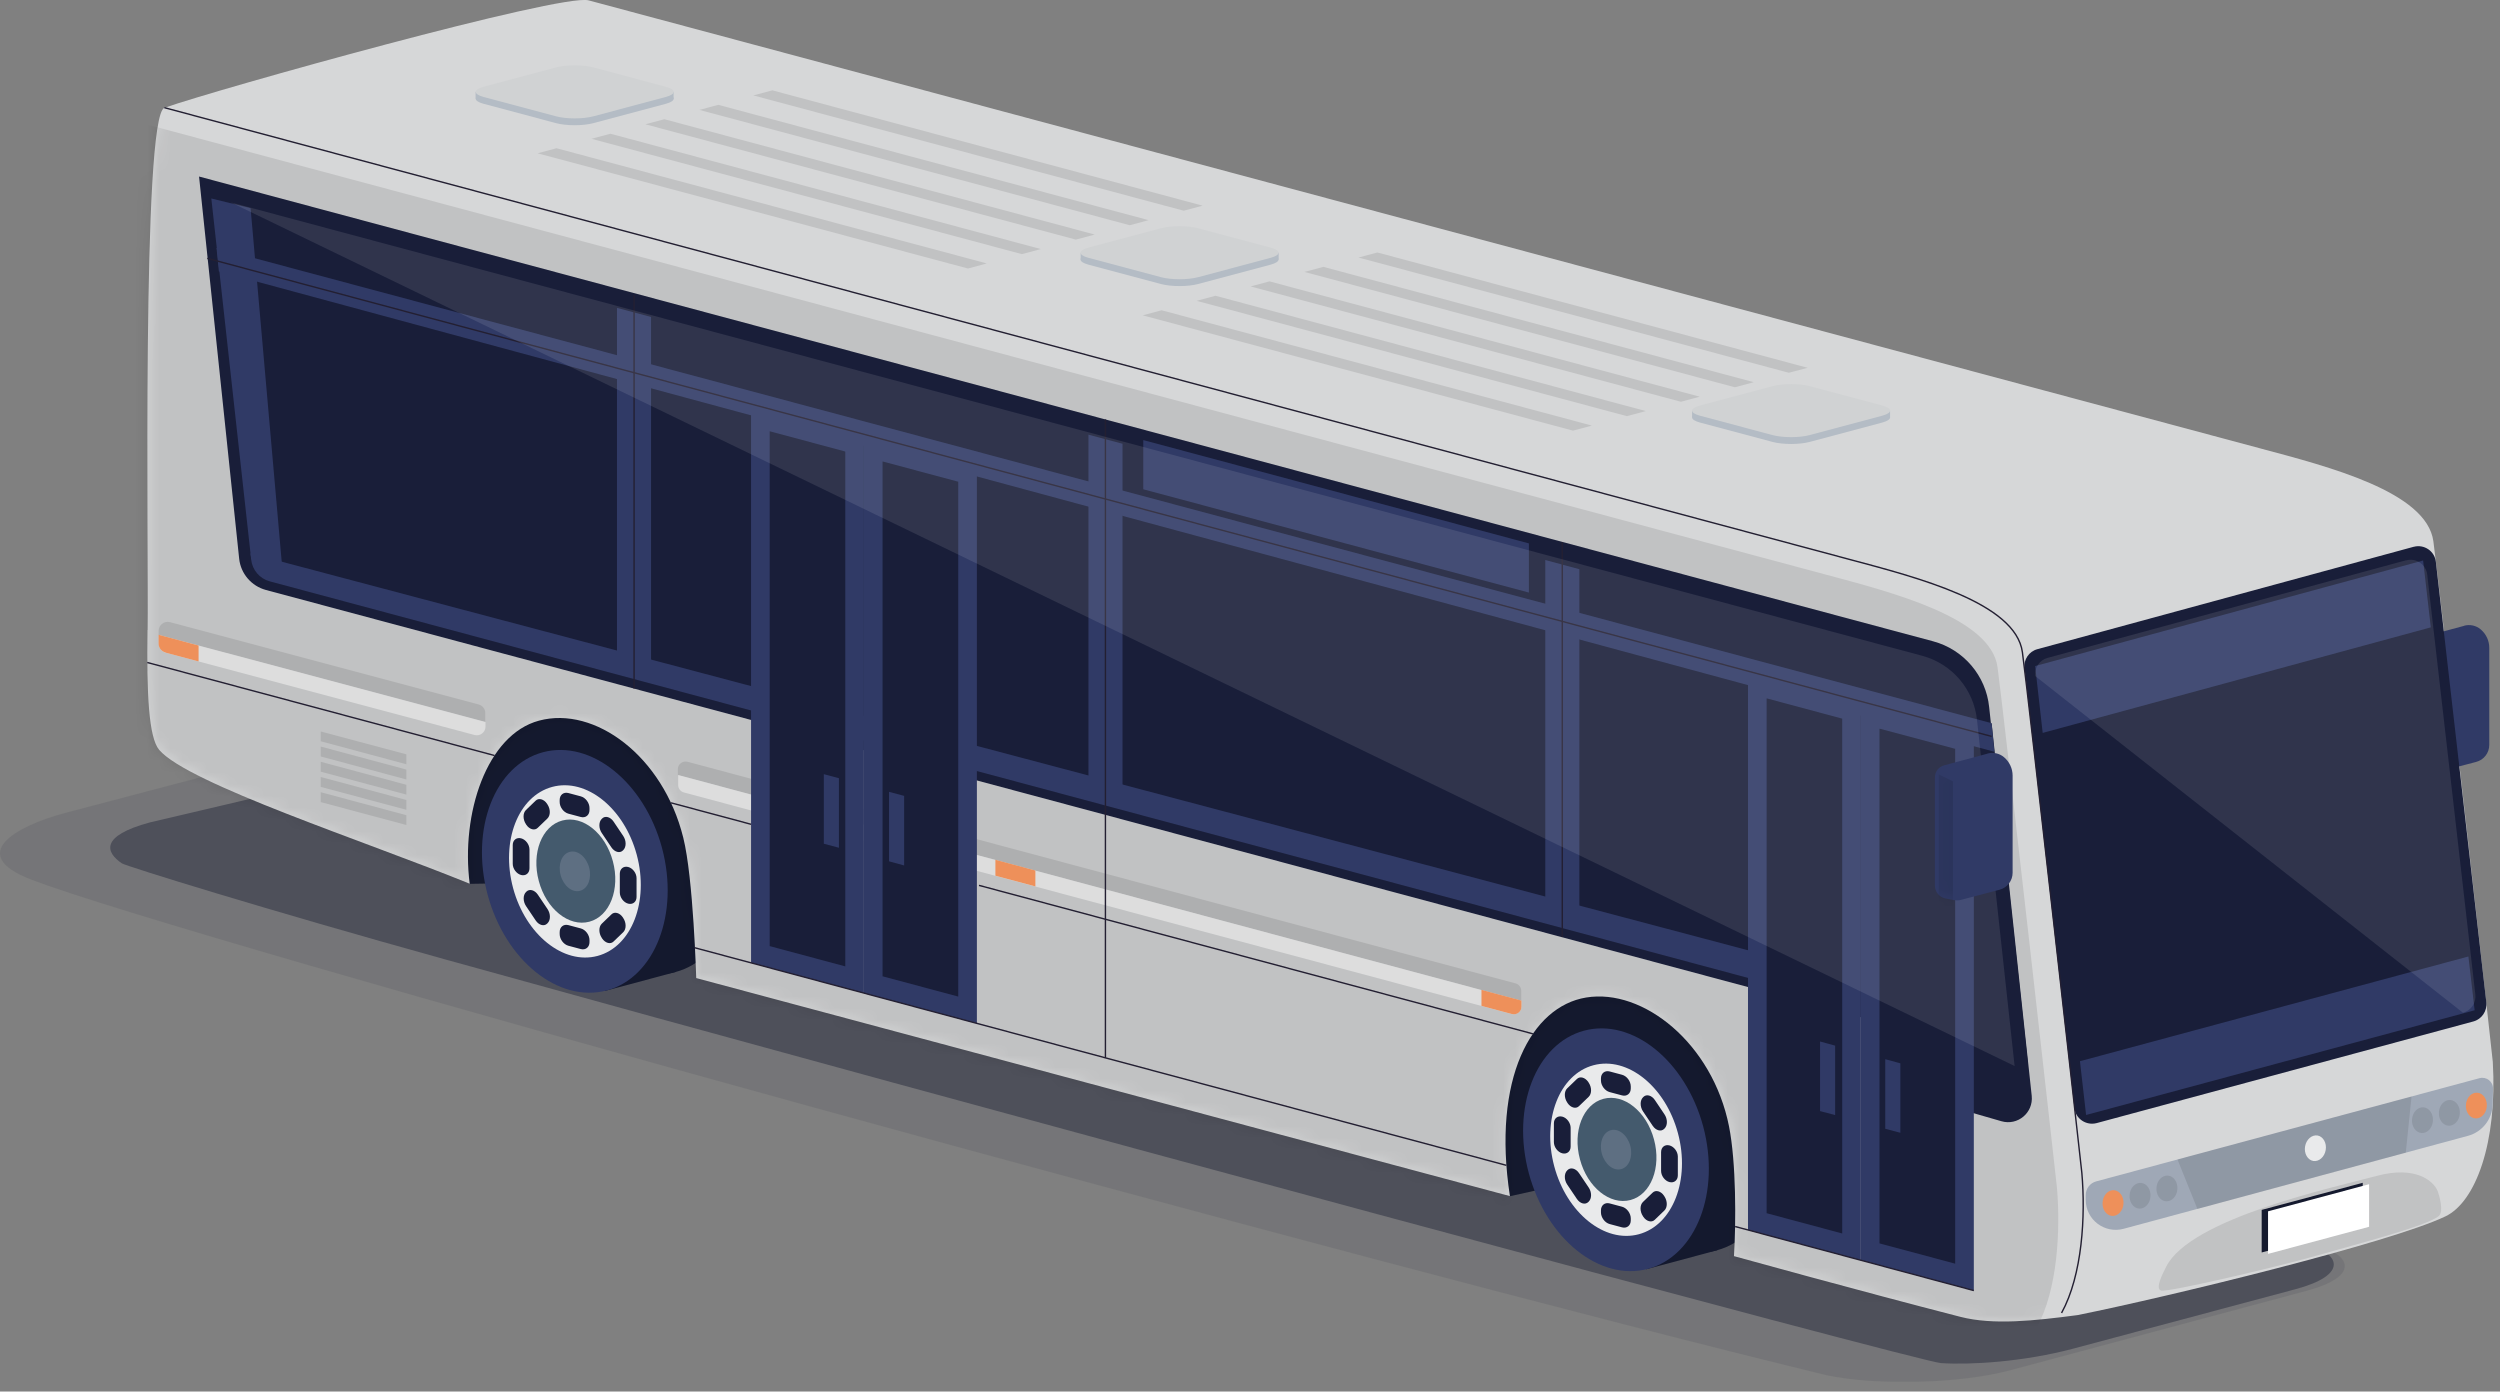 <svg width="212" height="118" viewBox="0 0 212 118" fill="none" xmlns="http://www.w3.org/2000/svg">
<rect x="0" y="0" width="212" height="118" fill="#808080" stroke="none"/>
<g clip-path="url(#clip0_516_5706)">
<g style="mix-blend-mode:multiply" opacity="0.1">
<path d="M26.55 63.4C30.81 62.26 107.3 81.61 111.57 82.76L195.64 105.29C199.9 106.43 199.9 108.3 195.64 109.45L170.46 116.2C166.2 117.34 159.17 117.53 154.85 116.61C115.98 107.16 15.23 79.46 2.62 74.58C-2.83 72.47 1.25 70.08 5.51 68.94L26.54 63.4H26.55Z" fill="#14192E"/>
</g>
<g style="mix-blend-mode:multiply" opacity="0.4">
<path d="M32.03 65.21C36.29 64.07 43.27 64.24 47.54 65.38L194.71 105.15C198.97 106.29 198.97 108.16 194.71 109.31L175.87 114.35C171.61 115.49 167.06 115.76 164.58 115.59C162.75 115.47 81.27 93.45 37.79 81.37C22.56 77.14 10.68 73.45 10.33 73.21C8.96 72.28 8.45 70.89 12.71 69.74L32.03 65.2V65.21Z" fill="#14192E"/>
</g>
<path d="M150.3 93.94C151.79 99.52 149.7 104.92 145.61 106.02C141.53 107.11 137.01 103.48 135.51 97.9C134.02 92.32 136.11 86.92 140.2 85.82C144.28 84.73 148.8 88.36 150.3 93.94Z" fill="#14192E"/>
<path d="M140.208 85.824L134.18 87.439L139.592 107.636L145.62 106.021L140.208 85.824Z" fill="#14192E"/>
<path d="M62 70.34C63.49 75.92 61.4 81.32 57.31 82.42C53.23 83.51 48.71 79.88 47.21 74.3C45.72 68.72 47.81 63.32 51.9 62.22C55.98 61.13 60.5 64.76 62 70.34Z" fill="#14192E"/>
<path d="M51.906 62.222L45.878 63.837L51.29 84.034L57.318 82.419L51.906 62.222Z" fill="#14192E"/>
<path d="M39.83 74.95L56.28 74.69L120.74 90.9L128.04 101.44L144.63 97.76L143.02 83.88L34.46 54.66L35.16 67.22L39.83 74.95Z" fill="#14192E"/>
<path d="M12.52 53.42C12.61 47.48 12 9.78 13.95 9.14C18.47 7.55 47.59 -0.58 49.91 0.03C52.23 0.65 172.31 32.84 191.73 38.04C197.45 39.57 205.78 41.7 206.35 45.9C206.85 49.54 211.36 89.5 211.39 90.05C211.79 96.94 209.92 101.92 207.39 103.14C202.76 105.37 184.01 109.94 176.18 111.52C172.47 112.01 169.03 112.38 166.25 111.67C157.84 109.51 147.04 106.52 147.04 106.52C147.22 103.7 147.23 98.56 146.62 95.51C145.22 88.49 139.35 83.79 134.5 84.59C129.88 85.35 126.51 91.44 128.04 101.43L59.04 82.94C59.04 82.94 58.8 74.46 57.94 71.03C56.22 64.1 50.42 59.84 45.71 61.11C41.27 62.3 39.07 69 39.83 74.94C31.08 71.37 15.95 66.46 13.5 63.59C12.61 62.55 12.43 58.8 12.51 53.41L12.52 53.42Z" fill="#D6D7D8"/>
<path opacity="0.1" d="M57.49 65.73L129 84.87V84.02C129 83.72 128.8 83.46 128.51 83.39L58.31 64.6C57.89 64.49 57.48 64.8 57.48 65.23V65.73H57.49Z" fill="#010101"/>
<path opacity="0.75" d="M57.99 67.2L128.19 85.99C128.61 86.1 129.02 85.79 129.02 85.36V84.86L57.51 65.72V66.57C57.51 66.87 57.71 67.13 58 67.2H57.99Z" fill="white"/>
<path opacity="0.1" d="M13.46 53.86L41.15 61.24V60.46C41.15 60.12 40.92 59.83 40.59 59.74L14.42 52.76C13.93 52.63 13.45 53 13.45 53.51V53.86H13.46Z" fill="#010101"/>
<path opacity="0.75" d="M14.05 55.35L40.25 62.33C40.71 62.45 41.17 62.1 41.17 61.62V61.22L13.47 53.84V54.6C13.47 54.95 13.71 55.26 14.05 55.35Z" fill="white"/>
<mask id="mask0_516_5706" style="mask-type:luminance" maskUnits="userSpaceOnUse" x="12" y="-1" width="200" height="114">
<path d="M12.52 53.42C12.61 48.25 12 9.78 13.95 9.14C18.47 7.55 47.59 -0.58 49.91 0.03C52.23 0.65 172.31 32.84 191.73 38.04C197.45 39.57 205.78 41.7 206.35 45.9C206.85 49.54 211.36 89.5 211.39 90.05C211.79 96.94 209.92 101.92 207.39 103.14C202.76 105.37 184.01 109.94 176.18 111.52C172.47 112.01 169.03 112.38 166.25 111.67C157.84 109.51 147.04 106.52 147.04 106.52C147.22 103.7 147.23 98.56 146.62 95.51C145.22 88.49 139.35 83.79 134.5 84.59C129.88 85.35 126.51 91.44 128.04 101.43L59.04 82.94C59.04 82.94 58.8 74.46 57.94 71.03C56.22 64.1 50.42 59.84 45.71 61.11C41.27 62.3 39.07 69 39.83 74.94C31.08 71.37 15.95 66.46 13.5 63.59C12.61 62.55 12.42 58.8 12.51 53.41L12.52 53.42Z" fill="white"/>
</mask>
<g mask="url(#mask0_516_5706)">
<path opacity="0.1" d="M172.71 112.6C174.48 109.38 174.74 104.36 174.43 100.72C174.38 100.18 169.89 60.21 169.39 56.57C168.81 52.37 160.48 50.24 154.77 48.71C135.35 43.51 14.15 11 11.83 10.39L3.67 60.4L16.32 76.82L165.78 115.76L172.71 112.6Z" fill="#010101"/>
</g>
<path d="M208.96 53.07L205.28 54.06C204.82 54.18 204.5 54.6 204.5 55.07V64.26C204.5 64.79 204.88 65.25 205.4 65.35L206.13 65.49C206.32 65.53 206.52 65.52 206.71 65.47L209.98 64.61C210.63 64.44 211.09 63.85 211.09 63.17V54.93C211.09 54.33 210.82 53.76 210.36 53.37C209.97 53.04 209.45 52.93 208.96 53.06V53.07Z" fill="#303A66"/>
<mask id="mask1_516_5706" style="mask-type:luminance" maskUnits="userSpaceOnUse" x="204" y="53" width="8" height="13">
<path d="M208.96 53.07L205.28 54.06C204.82 54.18 204.5 54.6 204.5 55.07V64.26C204.5 64.79 204.88 65.25 205.4 65.35L206.13 65.49C206.32 65.53 206.52 65.52 206.71 65.47L209.98 64.61C210.63 64.44 211.09 63.85 211.09 63.17V54.93C211.09 54.33 210.82 53.76 210.36 53.37C209.97 53.04 209.45 52.93 208.96 53.06V53.07Z" fill="white"/>
</mask>
<g mask="url(#mask1_516_5706)">
<path opacity="0.1" d="M204.82 65.98H206.03V55.41L204.82 54.82V65.98Z" fill="#010101"/>
</g>
<path d="M171.96 90.06L22.55 50.03C21.32 49.7 20.41 48.64 20.28 47.37L16.88 14.97L163.92 54.38C166.51 55.07 168.41 57.3 168.68 59.96L171.95 90.05L171.96 90.06Z" fill="#191E39"/>
<path d="M204.67 46.37L172.77 55.05C172.06 55.24 171.59 55.93 171.68 56.66L175.91 93.96C176.01 94.87 176.9 95.47 177.79 95.24L209.74 86.62C210.45 86.43 210.92 85.74 210.84 85L206.56 47.64C206.46 46.73 205.56 46.13 204.68 46.37H204.67Z" fill="#191E39"/>
<path d="M168.89 61.33L172.29 92.93C172.44 94.36 171.1 95.48 169.72 95.08L167.26 94.37L167.37 62.08L168.88 61.34L168.89 61.33Z" fill="#191E39"/>
<path d="M144.43 95.52C145.92 101.1 143.83 106.5 139.74 107.6C135.66 108.69 131.14 105.06 129.64 99.48C128.15 93.9 130.24 88.5 134.33 87.4C138.41 86.31 142.93 89.94 144.43 95.52Z" fill="#303A66"/>
<path d="M138.966 104.666C141.862 103.89 143.351 100.052 142.29 96.094C141.23 92.135 138.022 89.556 135.125 90.332C132.228 91.108 130.74 94.946 131.8 98.904C132.861 102.863 136.069 105.442 138.966 104.666Z" fill="#E9EAEB"/>
<path d="M140.26 96.63C140.9 99 140 101.3 138.27 101.76C136.53 102.23 134.61 100.68 133.98 98.31C133.34 95.94 134.24 93.64 135.97 93.18C137.71 92.71 139.63 94.26 140.26 96.63Z" fill="#445A6D"/>
<path d="M138.25 97.17C138.49 98.08 138.15 98.96 137.48 99.14C136.81 99.32 136.08 98.73 135.83 97.81C135.59 96.9 135.93 96.02 136.6 95.84C137.27 95.66 138 96.25 138.25 97.17Z" fill="#5E6F82"/>
<path d="M136.5 92.61L137.55 92.89C137.96 93 138.29 92.73 138.29 92.3V92.13C138.29 91.7 137.96 91.25 137.55 91.14L136.5 90.86C136.09 90.75 135.76 91.02 135.76 91.45V91.62C135.76 92.05 136.09 92.5 136.5 92.61Z" fill="#191E39"/>
<path d="M136.5 103.8L137.55 104.08C137.96 104.19 138.29 103.92 138.29 103.49V103.32C138.29 102.89 137.96 102.44 137.55 102.33L136.5 102.05C136.09 101.94 135.76 102.21 135.76 102.64V102.81C135.76 103.24 136.09 103.69 136.5 103.8Z" fill="#191E39"/>
<path d="M140.86 97.7V99.29C140.86 99.71 141.18 100.14 141.57 100.24C141.96 100.34 142.28 100.09 142.28 99.67V98.08C142.28 97.66 141.96 97.23 141.57 97.13C141.18 97.03 140.86 97.28 140.86 97.7Z" fill="#191E39"/>
<path d="M131.77 95.26V96.85C131.77 97.27 132.09 97.7 132.48 97.8C132.87 97.9 133.19 97.65 133.19 97.23V95.64C133.19 95.22 132.87 94.79 132.48 94.69C132.09 94.59 131.77 94.84 131.77 95.26Z" fill="#191E39"/>
<path d="M140.14 101.14L139.32 101.93C139.05 102.19 139.05 102.73 139.32 103.13L139.35 103.18C139.62 103.58 140.06 103.7 140.32 103.44L141.14 102.65C141.41 102.39 141.41 101.85 141.14 101.45L141.11 101.4C140.84 101 140.4 100.88 140.14 101.14Z" fill="#191E39"/>
<path d="M133.72 91.5L132.9 92.29C132.63 92.55 132.63 93.09 132.9 93.49L132.93 93.54C133.2 93.94 133.64 94.06 133.9 93.8L134.72 93.01C134.99 92.75 134.99 92.21 134.72 91.81L134.69 91.76C134.42 91.36 133.98 91.24 133.72 91.5Z" fill="#191E39"/>
<path d="M134.72 100.7L133.9 99.48C133.63 99.08 133.19 98.96 132.93 99.22L132.9 99.25C132.63 99.51 132.63 100.05 132.9 100.45L133.72 101.67C133.99 102.07 134.43 102.19 134.69 101.93L134.72 101.9C134.99 101.64 134.99 101.1 134.72 100.7Z" fill="#191E39"/>
<path d="M141.15 94.5L140.33 93.28C140.06 92.88 139.62 92.76 139.36 93.02L139.33 93.05C139.06 93.31 139.06 93.85 139.33 94.25L140.15 95.47C140.42 95.87 140.86 95.99 141.12 95.73L141.15 95.7C141.42 95.44 141.42 94.9 141.15 94.5Z" fill="#191E39"/>
<path d="M210.26 91.43L177.76 100.18C177.23 100.32 176.87 100.8 176.87 101.35V101.75C176.87 103.43 178.47 104.64 180.09 104.2L209.28 96.32C210.5 95.99 211.35 94.9 211.38 93.64L211.41 92.33C211.42 91.72 210.85 91.27 210.26 91.43Z" fill="#9FA8B6"/>
<path opacity="0.1" d="M183.27 109.44C182.7 109.3 183.45 107.91 183.69 107.42C185.74 103.31 197.92 100.69 201.57 99.71C204.85 98.83 206.38 100.15 206.72 101.02C206.85 101.36 207.24 102.73 206.83 103.1C205.87 103.95 199.91 105.48 196.87 106.36C193.58 107.32 183.92 109.6 183.26 109.44H183.27Z" fill="#010101"/>
<path opacity="0.1" d="M204.01 97.75L186.34 102.52L184.65 98.32L204.5 92.98L204.01 97.75Z" fill="#010101"/>
<path d="M195.47 97.22C195.37 97.81 195.68 98.36 196.16 98.45C196.64 98.53 197.12 98.12 197.22 97.52C197.32 96.93 197.01 96.38 196.53 96.29C196.05 96.21 195.57 96.62 195.47 97.22Z" fill="#E9EAEB"/>
<path d="M178.3 101.95C178.25 102.55 178.61 103.07 179.1 103.11C179.59 103.15 180.03 102.69 180.07 102.09C180.12 101.49 179.76 100.97 179.27 100.93C178.78 100.89 178.34 101.35 178.3 101.95Z" fill="#EE905A"/>
<path opacity="0.1" d="M180.59 101.33C180.54 101.93 180.9 102.45 181.39 102.49C181.88 102.53 182.32 102.07 182.36 101.47C182.41 100.87 182.05 100.35 181.56 100.31C181.07 100.27 180.63 100.73 180.59 101.33Z" fill="#010101"/>
<path opacity="0.1" d="M182.87 100.71C182.82 101.31 183.18 101.83 183.67 101.87C184.16 101.91 184.6 101.45 184.64 100.85C184.69 100.25 184.33 99.73 183.84 99.69C183.35 99.65 182.91 100.11 182.87 100.71Z" fill="#010101"/>
<path opacity="0.1" d="M204.54 94.92C204.49 95.52 204.85 96.04 205.34 96.08C205.83 96.12 206.27 95.66 206.31 95.06C206.36 94.46 206 93.94 205.51 93.9C205.02 93.86 204.58 94.32 204.54 94.92Z" fill="#010101"/>
<path opacity="0.1" d="M206.82 94.3C206.77 94.9 207.13 95.42 207.62 95.46C208.11 95.5 208.55 95.04 208.59 94.44C208.64 93.84 208.28 93.32 207.79 93.28C207.3 93.24 206.86 93.7 206.82 94.3Z" fill="#010101"/>
<path d="M209.11 93.68C209.06 94.28 209.42 94.8 209.91 94.84C210.4 94.88 210.84 94.42 210.88 93.82C210.93 93.22 210.57 92.7 210.08 92.66C209.59 92.62 209.15 93.08 209.11 93.68Z" fill="#EE905A"/>
<g opacity="0.1">
<path d="M151.69 31.61L153.29 31.19L116.8 21.41L115.2 21.84L151.69 31.61Z" fill="#010101"/>
<path d="M147.11 32.84L148.72 32.41L112.22 22.63L110.62 23.06L147.11 32.84Z" fill="#010101"/>
<path d="M142.54 34.07L144.14 33.64L107.65 23.86L106.05 24.29L142.54 34.07Z" fill="#010101"/>
<path d="M137.96 35.29L139.57 34.86L103.07 25.08L101.47 25.51L137.96 35.29Z" fill="#010101"/>
<path d="M133.39 36.52L134.99 36.09L98.5 26.31L96.9 26.74L133.39 36.52Z" fill="#010101"/>
</g>
<g opacity="0.1">
<path d="M100.38 17.87L101.98 17.44L65.49 7.66L63.88 8.09L100.38 17.87Z" fill="#010101"/>
<path d="M95.8 19.1L97.4 18.67L60.91 8.89L59.31 9.32L95.8 19.1Z" fill="#010101"/>
<path d="M91.23 20.32L92.83 19.89L56.34 10.11L54.73 10.54L91.23 20.32Z" fill="#010101"/>
<path d="M86.65 21.55L88.26 21.12L51.76 11.34L50.16 11.77L86.65 21.55Z" fill="#010101"/>
<path d="M82.08 22.77L83.68 22.34L47.19 12.57L45.59 13L82.08 22.77Z" fill="#010101"/>
</g>
<path d="M168.89 61.33L18.36 21.03L18.56 23.01L169.12 63.75L168.89 61.33Z" fill="#303A66"/>
<path d="M152.9 81.82L21.24 46.93L21.3 47.46C21.4 48.34 22.02 49.07 22.88 49.3L153.13 84.24L152.9 81.82Z" fill="#303A66"/>
<path d="M73.26 84.22L82.84 86.79V39.43L73.26 36.86V84.22Z" fill="#303A66"/>
<path d="M74.84 82.79L81.26 84.51V40.85L74.84 39.13V82.79Z" fill="#191E39"/>
<path d="M63.69 81.65L73.26 84.22V36.86L63.69 34.29V81.65Z" fill="#303A66"/>
<path d="M65.27 80.23L71.68 81.95V38.29L65.27 36.57V80.23Z" fill="#191E39"/>
<path d="M69.86 71.55L71.14 71.89V65.99L69.86 65.65V71.55Z" fill="#303A66"/>
<path d="M75.39 73.04L76.67 73.39V67.49L75.39 67.15V73.04Z" fill="#303A66"/>
<path d="M157.8 106.87L167.38 109.44V62.08L157.8 59.51V106.87Z" fill="#303A66"/>
<path d="M159.38 105.44L165.8 107.16V63.5L159.38 61.79V105.44Z" fill="#191E39"/>
<path d="M148.23 104.31L157.8 106.87V59.51L148.23 56.95V104.31Z" fill="#303A66"/>
<path d="M149.81 102.88L156.22 104.6V60.94L149.81 59.22V102.88Z" fill="#191E39"/>
<path d="M154.34 94.22L155.62 94.56V88.67L154.34 88.32V94.22Z" fill="#303A66"/>
<path d="M159.87 95.72L161.15 96.06V90.17L159.87 89.82V95.72Z" fill="#303A66"/>
<path d="M133.93 48.27L131.04 47.49V76.63L133.93 77.41V48.27Z" fill="#303A66"/>
<path d="M21.24 17.65L17.92 16.83L21.25 46.99C21.36 48.01 22.35 48.71 23.35 48.47L23.95 48.33L21.25 17.66L21.24 17.65Z" fill="#303A66"/>
<path d="M95.19 37.63L92.3 36.86V66L95.19 66.77V37.63Z" fill="#303A66"/>
<path d="M55.21 26.88L52.32 26.11V55.25L55.21 56.02V26.88Z" fill="#303A66"/>
<path d="M96.95 41.49L129.65 50.25V46.08L96.95 37.32V41.49Z" fill="#303A66"/>
<path d="M13.94 9.13C16.26 9.75 137.47 42.25 156.88 47.45C162.6 48.98 170.93 51.11 171.5 55.31C172 58.95 176.49 98.91 176.54 99.46C176.86 103.1 176.59 108.12 174.82 111.34" stroke="#231F32" stroke-width="0.12" stroke-miterlimit="10"/>
<path d="M127.74 98.82L58.84 80.35" stroke="#231F32" stroke-width="0.12" stroke-miterlimit="10"/>
<path d="M167.38 109.44L147.14 104.01" stroke="#231F32" stroke-width="0.12" stroke-miterlimit="10"/>
<path d="M41.94 64.07L12.49 56.18" stroke="#231F32" stroke-width="0.12" stroke-miterlimit="10"/>
<path d="M63.69 69.9L56.9 68.08" stroke="#231F32" stroke-width="0.12" stroke-miterlimit="10"/>
<path d="M129.99 87.67L83.02 75.08" stroke="#231F32" stroke-width="0.12" stroke-miterlimit="10"/>
<path d="M168.89 62.45L17.58 21.91" stroke="#231F32" stroke-width="0.12" stroke-miterlimit="10"/>
<path d="M132.48 45.97V79.46" stroke="#231F32" stroke-width="0.12" stroke-miterlimit="10"/>
<path d="M93.74 35.57V89.71" stroke="#231F32" stroke-width="0.12" stroke-miterlimit="10"/>
<path d="M53.77 25.04V58.39" stroke="#231F32" stroke-width="0.12" stroke-miterlimit="10"/>
<path d="M125.63 85.3L128.21 85.99C128.62 86.1 129.02 85.79 129.02 85.37V84.85L125.63 83.94V85.29V85.3Z" fill="#EE905A"/>
<path d="M84.41 74.26L87.8 75.17V73.82L84.41 72.91V74.26Z" fill="#EE905A"/>
<path d="M14.03 55.34L16.84 56.09V54.74L13.45 53.83V54.58C13.45 54.93 13.69 55.24 14.03 55.33V55.34Z" fill="#EE905A"/>
<path d="M92.29 21.58L98.43 19.94C99.31 19.7 100.74 19.7 101.62 19.94L107.76 21.58C108.64 21.82 108.64 22.2 107.76 22.44L101.62 24.08C100.74 24.32 99.31 24.32 98.43 24.08L92.29 22.44C91.41 22.2 91.41 21.82 92.29 21.58Z" fill="#B4BCC5"/>
<path d="M91.64 22.01L108.43 22.01V21.43L91.64 21.43V22.01Z" fill="#B4BCC5"/>
<path d="M92.29 21L98.43 19.36C99.31 19.12 100.74 19.12 101.62 19.36L107.76 21C108.64 21.24 108.64 21.62 107.76 21.86L101.62 23.5C100.74 23.74 99.31 23.74 98.43 23.5L92.29 21.86C91.41 21.62 91.41 21.24 92.29 21Z" fill="#D0D2D3"/>
<path d="M144.15 34.97L150.29 33.33C151.17 33.09 152.6 33.09 153.48 33.33L159.62 34.97C160.5 35.21 160.5 35.59 159.62 35.83L153.48 37.47C152.6 37.71 151.17 37.71 150.29 37.47L144.15 35.83C143.27 35.59 143.27 35.21 144.15 34.97Z" fill="#B4BCC5"/>
<path d="M143.49 35.4H160.28V34.82H143.49V35.4Z" fill="#B4BCC5"/>
<path d="M144.15 34.39L150.29 32.75C151.17 32.51 152.6 32.51 153.48 32.75L159.62 34.39C160.5 34.63 160.5 35.01 159.62 35.25L153.48 36.89C152.6 37.13 151.17 37.13 150.29 36.89L144.15 35.25C143.27 35.01 143.27 34.63 144.15 34.39Z" fill="#D0D2D3"/>
<g opacity="0.1">
<path d="M27.2 62.86L34.46 64.81V63.97L27.2 62.03V62.86Z" fill="#010101"/>
<path d="M27.2 64.15L34.46 66.1V65.26L27.2 63.31V64.15Z" fill="#010101"/>
<path d="M27.2 65.44L34.46 67.38V66.55L27.2 64.6V65.44Z" fill="#010101"/>
<path d="M27.2 66.73L34.46 68.67V67.84L27.2 65.89V66.73Z" fill="#010101"/>
<path d="M27.2 68.02L34.46 69.96V69.13L27.2 67.18V68.02Z" fill="#010101"/>
</g>
<path d="M173.22 62.15L172.58 56.48L205.48 47.53L206.13 53.2L173.22 62.15Z" fill="#303A66"/>
<path d="M209.32 81.11L209.85 85.67L176.9 94.55L176.38 89.99L209.32 81.11Z" fill="#303A66"/>
<path opacity="0.1" d="M204.04 47.51L173.63 55.79C172.95 55.97 172.51 56.63 172.59 57.33L208.86 85.88C209.54 85.7 209.99 85.04 209.91 84.34L205.83 48.73C205.73 47.86 204.88 47.29 204.04 47.52V47.51Z" fill="white"/>
<path opacity="0.1" d="M170.84 90.4L19.59 17.17L163 55.61C165.53 56.29 167.38 58.45 167.65 61.06L170.84 90.41V90.4Z" fill="white"/>
<path d="M168.54 63.91L164.86 64.9C164.4 65.02 164.08 65.44 164.08 65.91V75.1C164.08 75.63 164.46 76.09 164.98 76.19L165.71 76.33C165.9 76.37 166.1 76.36 166.29 76.31L169.56 75.45C170.21 75.28 170.67 74.69 170.67 74.01V65.77C170.67 65.17 170.4 64.6 169.94 64.21C169.55 63.88 169.03 63.77 168.54 63.9V63.91Z" fill="#303A66"/>
<mask id="mask2_516_5706" style="mask-type:luminance" maskUnits="userSpaceOnUse" x="164" y="63" width="7" height="14">
<path d="M168.54 63.91L164.86 64.9C164.4 65.02 164.08 65.44 164.08 65.91V75.1C164.08 75.63 164.46 76.09 164.98 76.19L165.71 76.33C165.9 76.37 166.1 76.36 166.29 76.31L169.56 75.45C170.21 75.28 170.67 74.69 170.67 74.01V65.77C170.67 65.17 170.4 64.6 169.94 64.21C169.55 63.88 169.03 63.77 168.54 63.9V63.91Z" fill="white"/>
</mask>
<g mask="url(#mask2_516_5706)">
<path opacity="0.1" d="M164.4 76.83H165.61V66.26L164.4 65.67V76.83Z" fill="#010101"/>
</g>
<path d="M41 7.94L47.14 6.3C48.02 6.06 49.45 6.06 50.33 6.3L56.47 7.94C57.35 8.18 57.35 8.56 56.47 8.8L50.33 10.44C49.45 10.68 48.02 10.68 47.14 10.44L41 8.8C40.12 8.56 40.12 8.18 41 7.94Z" fill="#B4BCC5"/>
<path d="M40.33 8.37L57.12 8.37V7.79L40.33 7.79V8.37Z" fill="#B4BCC5"/>
<path d="M41 7.36L47.14 5.72C48.02 5.48 49.45 5.48 50.33 5.72L56.47 7.36C57.35 7.6 57.35 7.98 56.47 8.22L50.33 9.86C49.45 10.1 48.02 10.1 47.14 9.86L41 8.22C40.12 7.98 40.12 7.6 41 7.36Z" fill="#D0D2D3"/>
<path d="M56.14 71.91C57.63 77.49 55.54 82.89 51.45 83.99C47.37 85.08 42.85 81.45 41.35 75.87C39.86 70.29 41.95 64.89 46.04 63.79C50.12 62.7 54.64 66.33 56.14 71.91Z" fill="#303A66"/>
<path d="M50.673 81.062C53.57 80.286 55.059 76.448 53.998 72.489C52.937 68.531 49.729 65.951 46.833 66.728C43.936 67.504 42.447 71.342 43.508 75.3C44.569 79.258 47.777 81.838 50.673 81.062Z" fill="#E9EAEB"/>
<path d="M51.97 73.03C52.61 75.4 51.71 77.7 49.98 78.16C48.24 78.63 46.32 77.08 45.69 74.71C45.05 72.34 45.95 70.04 47.68 69.58C49.42 69.11 51.34 70.66 51.97 73.03Z" fill="#445A6D"/>
<path d="M49.96 73.57C50.2 74.48 49.86 75.36 49.19 75.54C48.52 75.72 47.79 75.13 47.54 74.21C47.3 73.3 47.64 72.42 48.31 72.24C48.98 72.06 49.71 72.65 49.96 73.57Z" fill="#5E6F82"/>
<path d="M48.2 69L49.25 69.28C49.66 69.39 49.99 69.12 49.99 68.69V68.52C49.99 68.09 49.66 67.64 49.25 67.53L48.2 67.25C47.79 67.14 47.46 67.41 47.46 67.84V68.01C47.46 68.44 47.79 68.89 48.2 69Z" fill="#191E39"/>
<path d="M48.2 80.2L49.25 80.48C49.66 80.59 49.99 80.32 49.99 79.89V79.72C49.99 79.29 49.66 78.84 49.25 78.73L48.2 78.45C47.79 78.34 47.46 78.61 47.46 79.04V79.21C47.46 79.64 47.79 80.09 48.2 80.2Z" fill="#191E39"/>
<path d="M52.56 74.09V75.68C52.56 76.1 52.88 76.53 53.27 76.63C53.66 76.73 53.98 76.48 53.98 76.06V74.47C53.98 74.05 53.66 73.62 53.27 73.52C52.88 73.42 52.56 73.67 52.56 74.09Z" fill="#191E39"/>
<path d="M43.48 71.66V73.25C43.48 73.67 43.8 74.1 44.19 74.2C44.58 74.3 44.9 74.05 44.9 73.63V72.04C44.9 71.62 44.58 71.19 44.19 71.09C43.8 70.99 43.48 71.24 43.48 71.66Z" fill="#191E39"/>
<path d="M51.85 77.54L51.03 78.33C50.76 78.59 50.76 79.13 51.03 79.53L51.06 79.58C51.33 79.98 51.77 80.1 52.03 79.84L52.85 79.05C53.12 78.79 53.12 78.25 52.85 77.85L52.82 77.8C52.55 77.4 52.11 77.28 51.85 77.54Z" fill="#191E39"/>
<path d="M45.42 67.9L44.6 68.69C44.33 68.95 44.33 69.49 44.6 69.89L44.63 69.94C44.9 70.34 45.34 70.46 45.6 70.2L46.42 69.41C46.69 69.15 46.69 68.61 46.42 68.21L46.39 68.16C46.12 67.76 45.68 67.64 45.42 67.9Z" fill="#191E39"/>
<path d="M46.43 77.09L45.61 75.87C45.34 75.47 44.9 75.35 44.64 75.61L44.61 75.64C44.34 75.9 44.34 76.44 44.61 76.84L45.43 78.06C45.7 78.46 46.14 78.58 46.4 78.32L46.43 78.29C46.7 78.03 46.7 77.49 46.43 77.09Z" fill="#191E39"/>
<path d="M52.85 70.89L52.03 69.67C51.76 69.27 51.32 69.15 51.06 69.41L51.03 69.44C50.76 69.7 50.76 70.24 51.03 70.64L51.85 71.86C52.12 72.26 52.56 72.38 52.82 72.12L52.85 72.09C53.12 71.83 53.12 71.29 52.85 70.89Z" fill="#191E39"/>
<path d="M200.36 103.91L191.79 106.21V102.6L200.36 100.3V103.91Z" fill="#14192E"/>
<path d="M200.9 104.03L192.33 106.33V102.72L200.9 100.42V104.03Z" fill="white"/>
</g>
<defs>
<clipPath id="clip0_516_5706">
<rect width="211.44" height="117.18" fill="white"/>
</clipPath>
</defs>
</svg>
